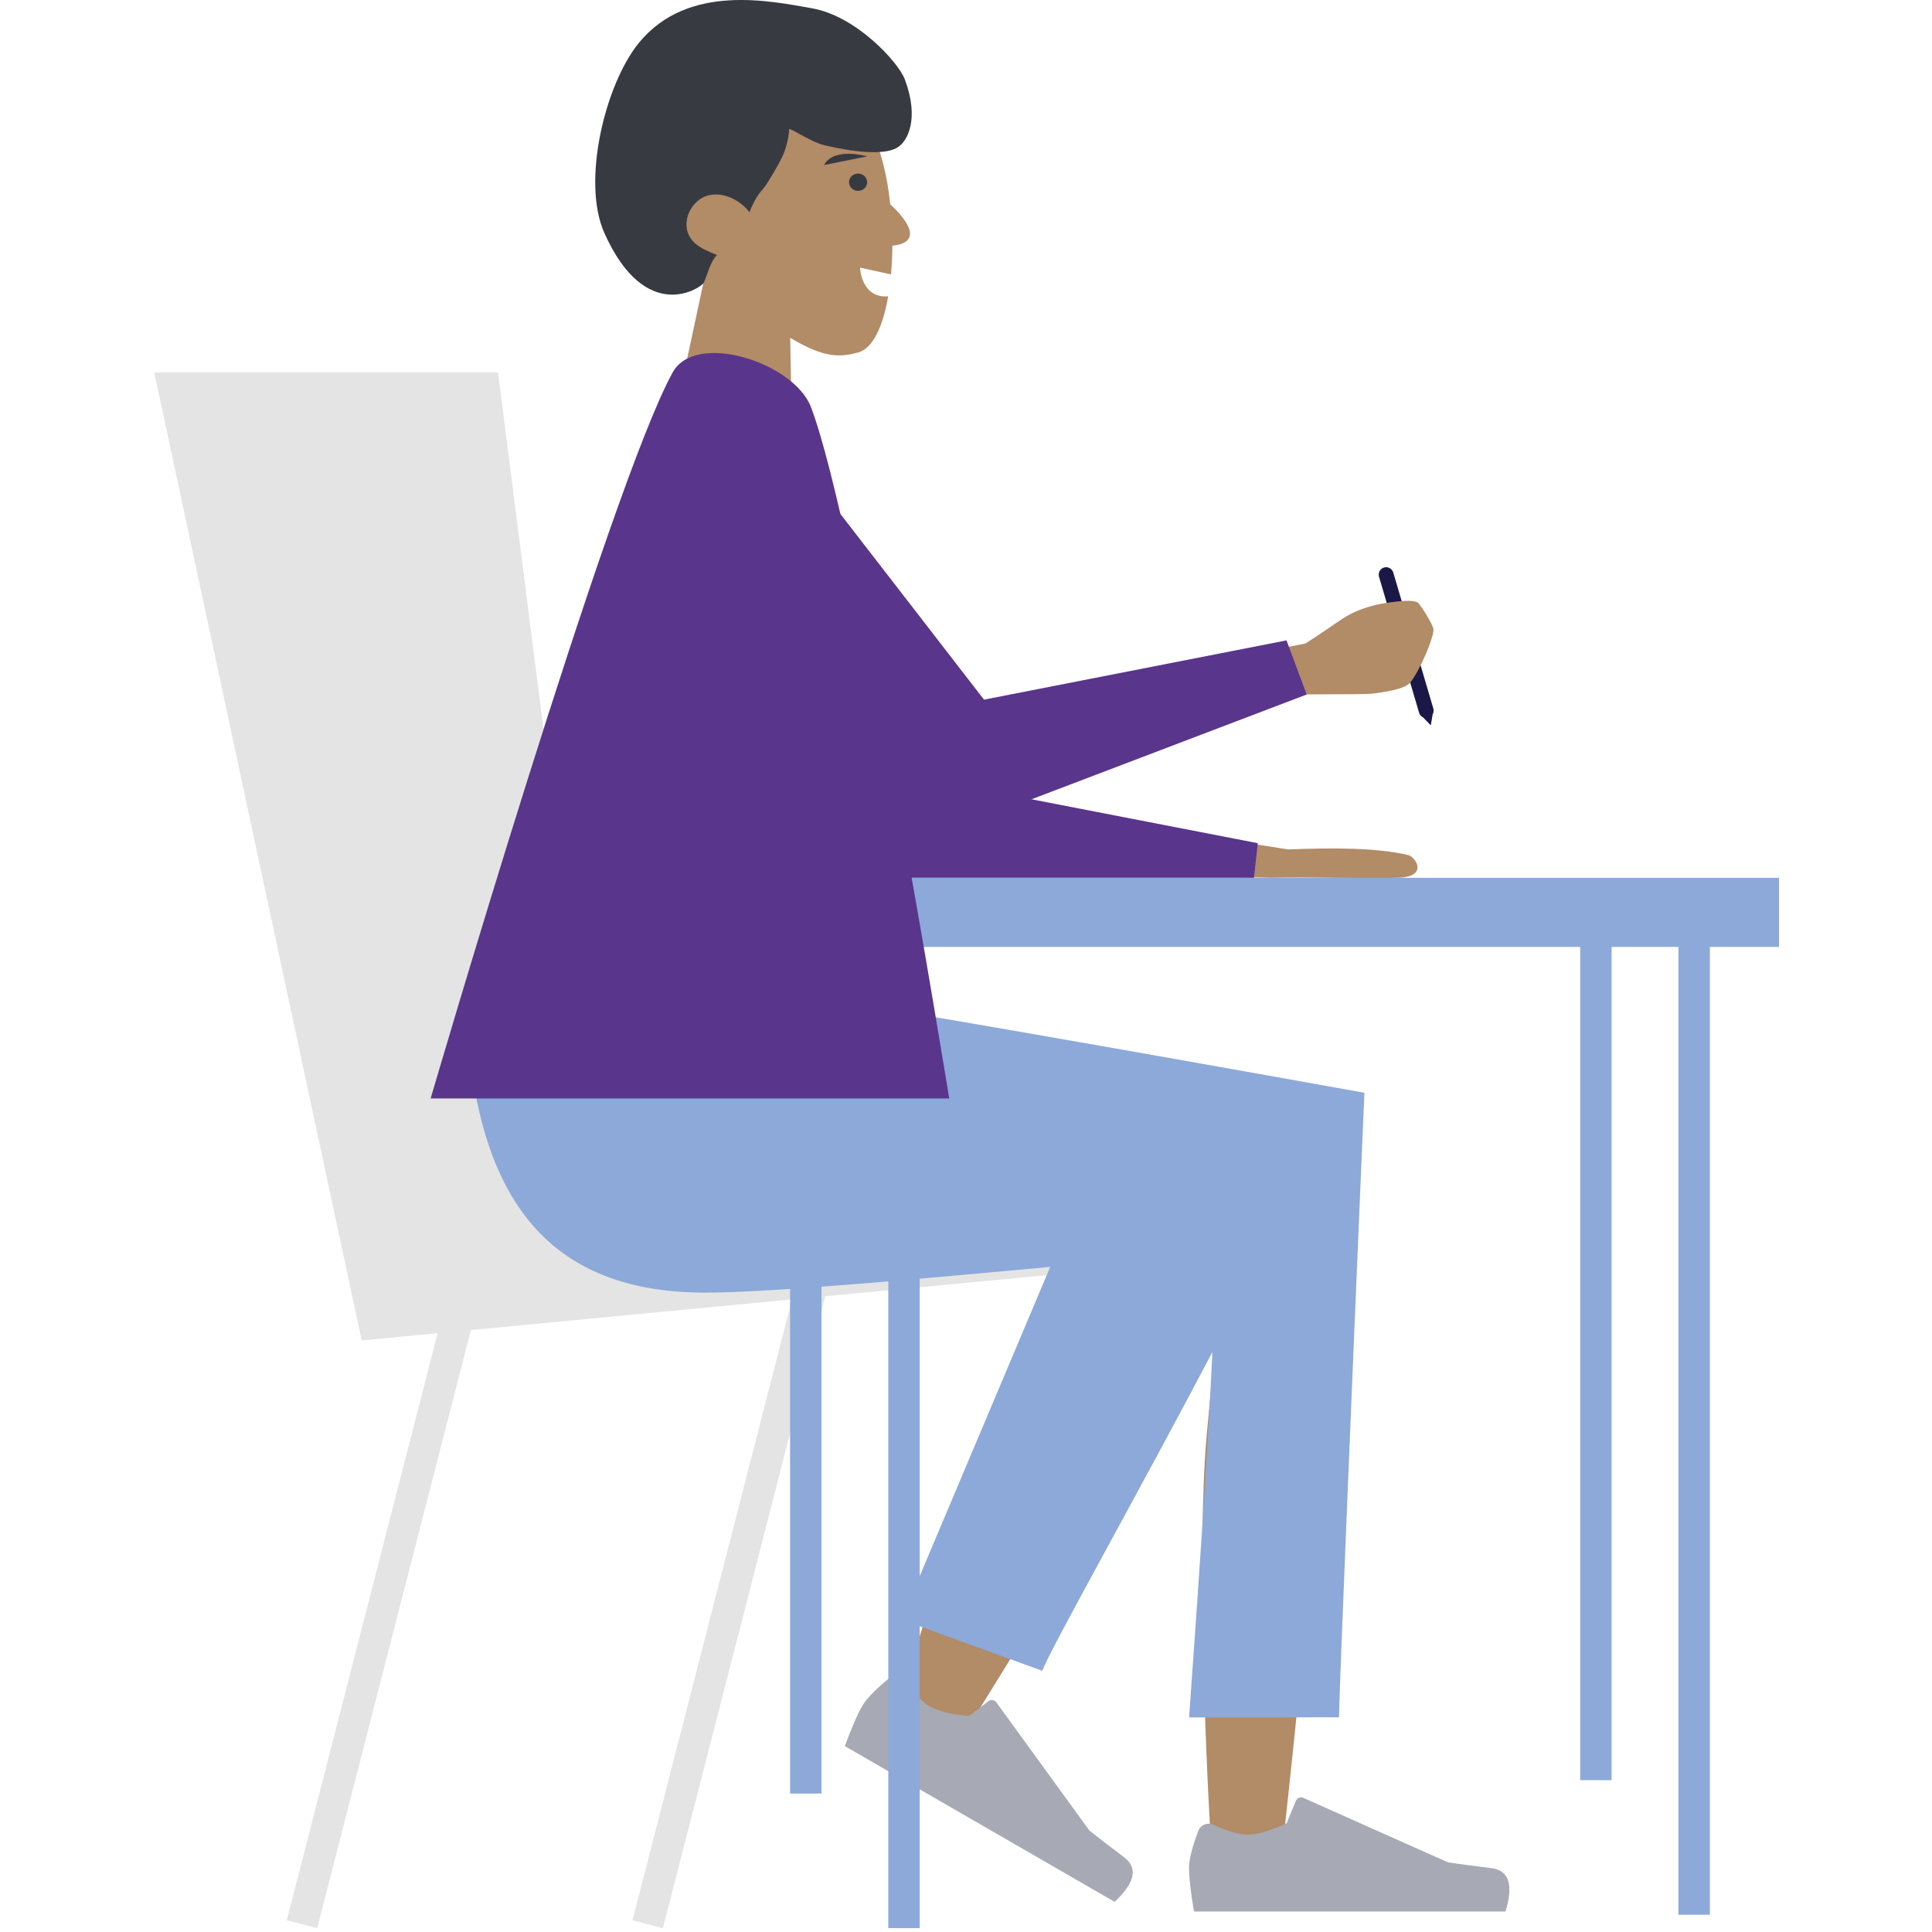 <svg width="100" height="100" viewBox="0 0 100 100" fill="none" xmlns="http://www.w3.org/2000/svg">
<path fill-rule="evenodd" clip-rule="evenodd" d="M45.972 15.339C45.703 16.885 45.182 18.046 44.403 18.247C43.549 18.467 42.752 18.599 40.9 17.483L41.042 25.033H34.18L36.541 14.023C35.226 12.477 34.333 10.582 34.483 8.459C34.912 2.341 43.427 3.686 45.084 6.774C45.589 7.715 45.922 9.097 46.08 10.578C46.186 10.671 46.663 11.109 46.926 11.566C47.22 12.076 47.245 12.609 46.188 12.716C46.184 13.223 46.162 13.722 46.118 14.202L44.515 13.852C44.515 13.852 44.565 15.446 45.972 15.339Z" fill="#B28B67"/>
<path fill-rule="evenodd" clip-rule="evenodd" d="M59.866 42.891L66.666 43.965C68.951 43.883 71.258 43.86 72.935 44.271C73.363 44.472 73.846 45.378 72.392 45.43C70.943 45.482 67.861 45.389 65.771 45.43L57.041 45.244L59.866 42.891Z" fill="#B28B67"/>
<path fill-rule="evenodd" clip-rule="evenodd" d="M73.656 37.13L74.059 37.544L74.153 36.973C74.198 36.895 74.214 36.801 74.197 36.707C74.195 36.696 74.192 36.685 74.189 36.673L72.115 29.634C72.055 29.431 71.841 29.314 71.638 29.374C71.434 29.434 71.318 29.648 71.378 29.851L73.452 36.891C73.484 37 73.56 37.085 73.656 37.13Z" fill="#191847"/>
<path fill-rule="evenodd" clip-rule="evenodd" d="M57.566 35.282L67.568 33.308C69.518 32.073 69.61 31.756 71.061 31.347C71.42 31.247 73.15 30.929 73.412 31.215C73.602 31.423 74.192 32.362 74.197 32.586C74.207 33.031 73.463 34.765 72.991 35.331C72.764 35.601 72.093 35.763 71.162 35.887C70.641 35.956 69.955 35.918 67.635 35.943L58.7 38.286L57.566 35.282Z" fill="#B28B67"/>
<path fill-rule="evenodd" clip-rule="evenodd" d="M22.652 69.005L14.844 99.394L16.419 99.8L24.373 68.842L40.995 67.257L32.738 99.394L34.313 99.8L42.716 67.093L56.299 65.8V62.221H43.967L45.562 56.013L43.987 55.608L42.289 62.221H31.247L25.778 19.275H7.983L18.72 69.379L22.652 69.005Z" fill="#E4E4E4"/>
<path fill-rule="evenodd" clip-rule="evenodd" d="M65.816 57.416L65.898 57.368C68.261 56.044 69.388 59.116 69.385 61.115C69.377 67.166 66.588 94.408 66.3 96.211C66.012 98.013 62.923 98.49 62.744 96.217C62.458 92.6 61.926 80.08 62.458 74.285C62.677 71.893 62.914 69.615 63.147 67.582C60.25 72.814 55.768 80.306 49.703 90.058L46.411 88.553C48.996 80.035 51.116 74.022 52.771 70.513C53.793 68.345 54.792 66.289 55.704 64.462L55.86 64.151C57.407 61.064 58.687 58.667 59.378 57.547C61.137 54.695 64.198 55.69 65.816 57.416Z" fill="#B28B67"/>
<path fill-rule="evenodd" clip-rule="evenodd" d="M46.008 86.874C45.304 87.454 44.846 87.927 44.634 88.294C44.376 88.741 44.075 89.435 43.729 90.378C44.247 90.677 48.901 93.364 57.693 98.44C58.748 97.45 58.913 96.681 58.186 96.134C57.46 95.587 56.86 95.126 56.388 94.75L51.568 88.109C51.475 87.982 51.296 87.953 51.168 88.046C51.166 88.047 51.164 88.049 51.162 88.051L50.16 88.822C49.242 88.742 48.556 88.571 48.104 88.31C47.736 88.097 47.314 87.656 46.838 86.985L46.837 86.985C46.654 86.727 46.298 86.667 46.04 86.85C46.029 86.858 46.018 86.866 46.008 86.874Z" fill="#A7AAB4"/>
<path fill-rule="evenodd" clip-rule="evenodd" d="M47.604 49.013H81.792V92.141H83.416V49.013H86.876V99.107H88.502V49.013H92.081V45.435H45.556V49.013H45.979V99.799H47.604V49.013ZM42.52 47.625H40.894V92.833H42.52V47.625Z" fill="#8CA9D9"/>
<path fill-rule="evenodd" clip-rule="evenodd" d="M62.023 94.766C61.703 95.619 61.544 96.258 61.544 96.682C61.544 97.198 61.63 97.95 61.801 98.939H77.926C78.345 97.554 78.103 96.806 77.2 96.695C76.297 96.585 75.547 96.485 74.95 96.396L67.456 93.055C67.312 92.991 67.142 93.056 67.078 93.2C67.077 93.202 67.076 93.205 67.075 93.207L66.593 94.376C65.758 94.766 65.078 94.961 64.556 94.961C64.132 94.961 63.545 94.789 62.797 94.446C62.51 94.315 62.171 94.441 62.039 94.728C62.033 94.74 62.028 94.753 62.023 94.766Z" fill="#A7AAB4"/>
<path fill-rule="evenodd" clip-rule="evenodd" d="M31.281 12.058C30.087 9.385 31.332 4.341 33.071 2.216C35.614 -0.893 39.92 0.064 42.018 0.427C44.321 0.826 46.503 3.225 46.833 4.107C47.599 6.154 46.978 7.304 46.466 7.625C45.523 8.217 43.008 7.593 42.664 7.514C42.049 7.375 41.201 6.793 40.848 6.67C40.827 7.147 40.691 7.671 40.496 8.1C40.337 8.45 39.71 9.54 39.516 9.751C39.197 10.1 38.96 10.531 38.795 10.986C38.301 10.341 37.427 9.917 36.652 10.115C35.797 10.334 35.194 11.491 35.741 12.323C36.059 12.806 36.633 12.992 37.11 13.2C36.738 13.587 36.647 14.159 36.423 14.64C36.313 14.878 33.433 16.872 31.281 12.058Z" fill="#383A42"/>
<path fill-rule="evenodd" clip-rule="evenodd" d="M54.36 65.573C48.055 66.155 39.945 66.906 36.5 66.906C27.929 66.906 24.384 61.501 24.097 51.489H41.075C44.532 51.859 70.622 56.562 70.622 56.562C70.622 56.562 70.54 58.478 70.416 61.379C70.047 70.078 69.31 87.634 69.308 88.888L61.548 88.894C62.169 80.253 62.57 73.95 62.753 69.98C58.979 77.171 54.352 85.371 53.947 86.479L46.654 83.83L54.36 65.573Z" fill="#8CA9D9"/>
<path fill-rule="evenodd" clip-rule="evenodd" d="M34.816 19.278C36.001 17.123 41.099 18.769 41.974 21.068C44.36 27.33 49.131 56.856 49.131 56.856H22.29C22.29 56.856 31.536 25.243 34.816 19.278Z" fill="#59358C"/>
<path fill-rule="evenodd" clip-rule="evenodd" d="M39.917 34.199L47.075 43.776L67.632 35.948L66.59 33.146L50.932 36.214L41.985 24.645L39.917 34.199Z" fill="#59358C"/>
<path fill-rule="evenodd" clip-rule="evenodd" d="M44.008 33.46L50.169 40.746L65.102 43.643L64.906 45.433H45.91L38.208 35.817L44.008 33.46Z" fill="#59358C"/>
<path fill-rule="evenodd" clip-rule="evenodd" d="M42.651 8.543L44.888 8.096C44.888 8.096 43.176 7.583 42.651 8.543Z" fill="#383A42"/>
<path d="M44.414 9.879C44.673 9.879 44.883 9.679 44.883 9.432C44.883 9.185 44.673 8.984 44.414 8.984C44.155 8.984 43.945 9.185 43.945 9.432C43.945 9.679 44.155 9.879 44.414 9.879Z" fill="#383A42"/>
</svg>
